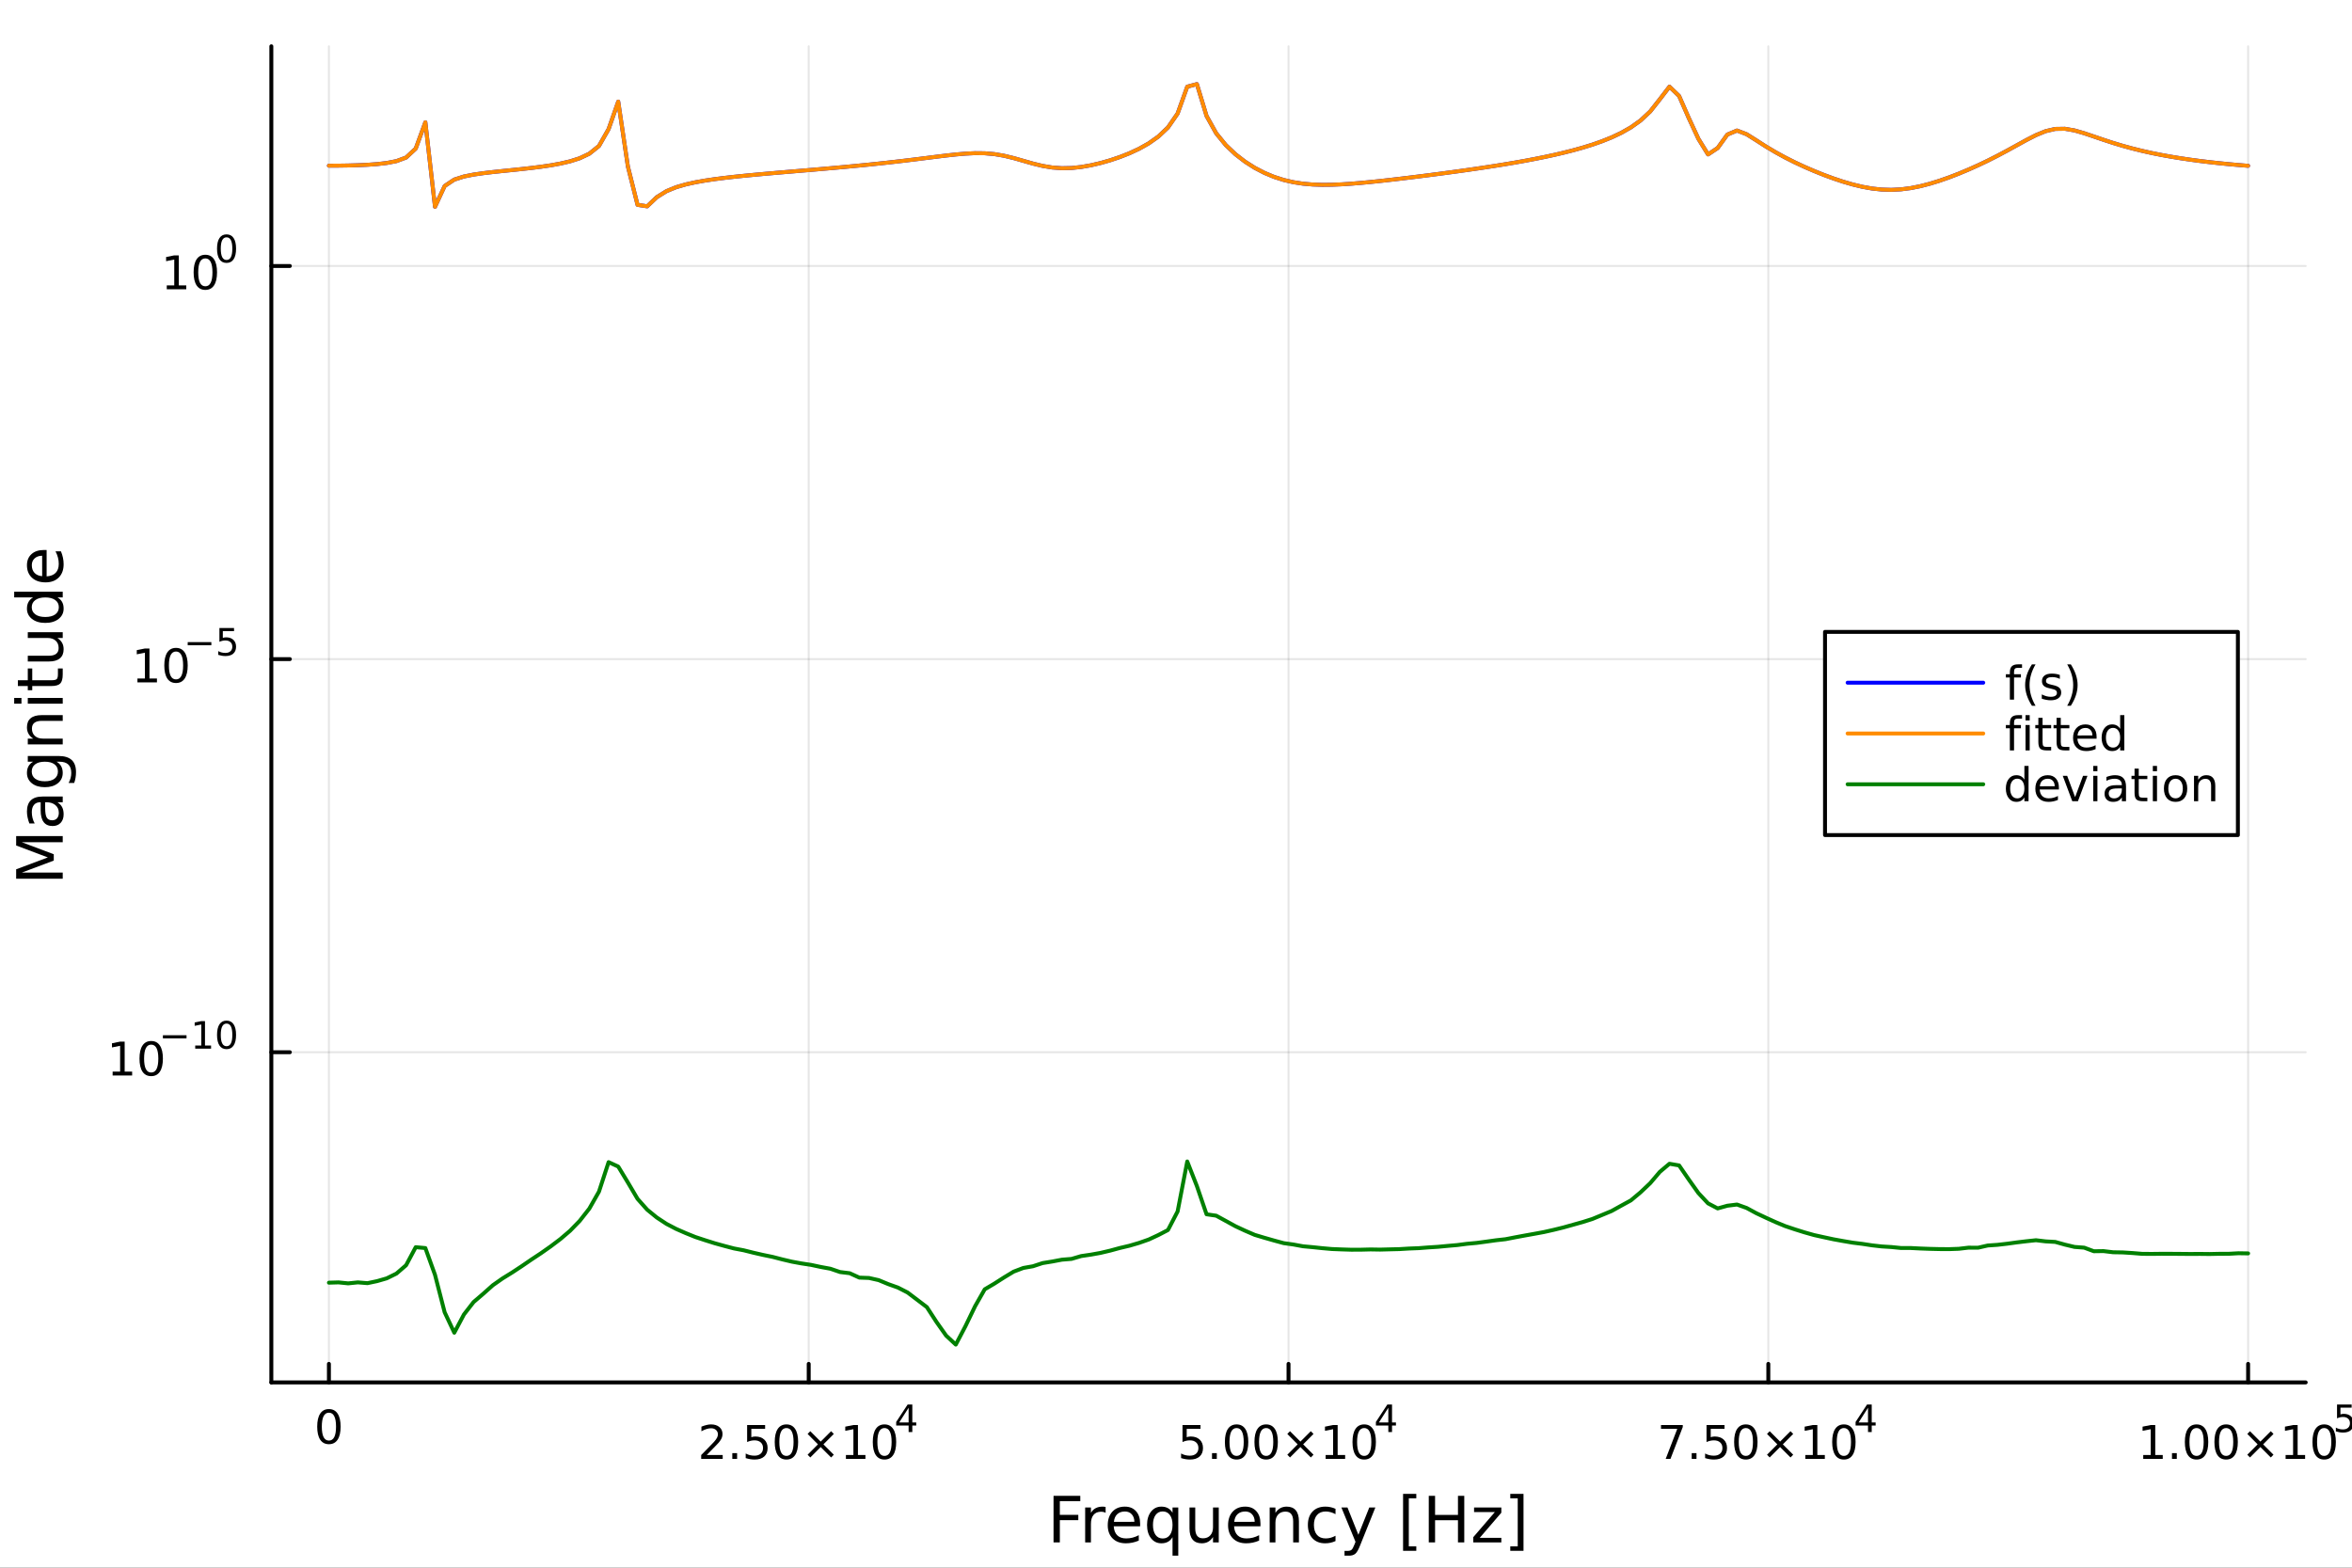 <?xml version="1.0" encoding="utf-8"?>
<svg xmlns="http://www.w3.org/2000/svg" xmlns:xlink="http://www.w3.org/1999/xlink" width="600" height="400" viewBox="0 0 2400 1600">
<rect x="0" y="0" width="2400" height="1600" fill="#333333" stroke="none"/>
<defs>
  <clipPath id="clip090">
    <rect x="0" y="0" width="2400" height="1600"/>
  </clipPath>
</defs>
<path clip-path="url(#clip090)" d="M0 1600 L2400 1600 L2400 0 L0 0  Z" fill="#ffffff" fill-rule="evenodd" fill-opacity="1"/>
<defs>
  <clipPath id="clip091">
    <rect x="480" y="0" width="1681" height="1600"/>
  </clipPath>
</defs>
<path clip-path="url(#clip090)" d="M276.876 1410.9 L2352.76 1410.9 L2352.76 47.244 L276.876 47.244  Z" fill="#ffffff" fill-rule="evenodd" fill-opacity="1"/>
<defs>
  <clipPath id="clip092">
    <rect x="276" y="47" width="2077" height="1365"/>
  </clipPath>
</defs>
<polyline clip-path="url(#clip092)" style="stroke:#000000; stroke-linecap:round; stroke-linejoin:round; stroke-width:2; stroke-opacity:0.1; fill:none" points="335.627,1410.9 335.627,47.244 "/>
<polyline clip-path="url(#clip092)" style="stroke:#000000; stroke-linecap:round; stroke-linejoin:round; stroke-width:2; stroke-opacity:0.1; fill:none" points="825.221,1410.9 825.221,47.244 "/>
<polyline clip-path="url(#clip092)" style="stroke:#000000; stroke-linecap:round; stroke-linejoin:round; stroke-width:2; stroke-opacity:0.1; fill:none" points="1314.82,1410.9 1314.82,47.244 "/>
<polyline clip-path="url(#clip092)" style="stroke:#000000; stroke-linecap:round; stroke-linejoin:round; stroke-width:2; stroke-opacity:0.1; fill:none" points="1804.41,1410.9 1804.41,47.244 "/>
<polyline clip-path="url(#clip092)" style="stroke:#000000; stroke-linecap:round; stroke-linejoin:round; stroke-width:2; stroke-opacity:0.1; fill:none" points="2294,1410.9 2294,47.244 "/>
<polyline clip-path="url(#clip092)" style="stroke:#000000; stroke-linecap:round; stroke-linejoin:round; stroke-width:2; stroke-opacity:0.1; fill:none" points="276.876,1073.93 2352.76,1073.93 "/>
<polyline clip-path="url(#clip092)" style="stroke:#000000; stroke-linecap:round; stroke-linejoin:round; stroke-width:2; stroke-opacity:0.1; fill:none" points="276.876,672.705 2352.76,672.705 "/>
<polyline clip-path="url(#clip092)" style="stroke:#000000; stroke-linecap:round; stroke-linejoin:round; stroke-width:2; stroke-opacity:0.1; fill:none" points="276.876,271.479 2352.76,271.479 "/>
<polyline clip-path="url(#clip090)" style="stroke:#000000; stroke-linecap:round; stroke-linejoin:round; stroke-width:4; stroke-opacity:1; fill:none" points="276.876,1410.9 2352.76,1410.9 "/>
<polyline clip-path="url(#clip090)" style="stroke:#000000; stroke-linecap:round; stroke-linejoin:round; stroke-width:4; stroke-opacity:1; fill:none" points="335.627,1410.9 335.627,1392 "/>
<polyline clip-path="url(#clip090)" style="stroke:#000000; stroke-linecap:round; stroke-linejoin:round; stroke-width:4; stroke-opacity:1; fill:none" points="825.221,1410.9 825.221,1392 "/>
<polyline clip-path="url(#clip090)" style="stroke:#000000; stroke-linecap:round; stroke-linejoin:round; stroke-width:4; stroke-opacity:1; fill:none" points="1314.82,1410.9 1314.82,1392 "/>
<polyline clip-path="url(#clip090)" style="stroke:#000000; stroke-linecap:round; stroke-linejoin:round; stroke-width:4; stroke-opacity:1; fill:none" points="1804.41,1410.9 1804.41,1392 "/>
<polyline clip-path="url(#clip090)" style="stroke:#000000; stroke-linecap:round; stroke-linejoin:round; stroke-width:4; stroke-opacity:1; fill:none" points="2294,1410.9 2294,1392 "/>
<path clip-path="url(#clip090)" d="M335.627 1441.82 Q332.016 1441.82 330.187 1445.38 Q328.382 1448.92 328.382 1456.05 Q328.382 1463.16 330.187 1466.72 Q332.016 1470.26 335.627 1470.26 Q339.261 1470.26 341.067 1466.72 Q342.895 1463.16 342.895 1456.05 Q342.895 1448.92 341.067 1445.38 Q339.261 1441.82 335.627 1441.82 M335.627 1438.11 Q341.437 1438.11 344.493 1442.72 Q347.571 1447.3 347.571 1456.05 Q347.571 1464.78 344.493 1469.38 Q341.437 1473.97 335.627 1473.97 Q329.817 1473.97 326.738 1469.38 Q323.682 1464.78 323.682 1456.05 Q323.682 1447.3 326.738 1442.72 Q329.817 1438.11 335.627 1438.11 Z" fill="#000000" fill-rule="nonzero" fill-opacity="1" /><path clip-path="url(#clip090)" d="M721.125 1485.02 L737.444 1485.02 L737.444 1488.96 L715.5 1488.96 L715.5 1485.02 Q718.162 1482.27 722.745 1477.64 Q727.351 1472.98 728.532 1471.64 Q730.777 1469.12 731.657 1467.38 Q732.56 1465.62 732.56 1463.93 Q732.56 1461.18 730.615 1459.44 Q728.694 1457.71 725.592 1457.71 Q723.393 1457.71 720.939 1458.47 Q718.509 1459.23 715.731 1460.79 L715.731 1456.06 Q718.555 1454.93 721.009 1454.35 Q723.463 1453.77 725.5 1453.77 Q730.87 1453.77 734.064 1456.46 Q737.259 1459.14 737.259 1463.63 Q737.259 1465.76 736.449 1467.68 Q735.662 1469.58 733.555 1472.17 Q732.976 1472.85 729.875 1476.06 Q726.773 1479.26 721.125 1485.02 Z" fill="#000000" fill-rule="nonzero" fill-opacity="1" /><path clip-path="url(#clip090)" d="M747.259 1483.08 L752.143 1483.08 L752.143 1488.96 L747.259 1488.96 L747.259 1483.08 Z" fill="#000000" fill-rule="nonzero" fill-opacity="1" /><path clip-path="url(#clip090)" d="M762.374 1454.4 L780.731 1454.4 L780.731 1458.33 L766.657 1458.33 L766.657 1466.8 Q767.675 1466.46 768.694 1466.29 Q769.712 1466.11 770.731 1466.11 Q776.518 1466.11 779.897 1469.28 Q783.277 1472.45 783.277 1477.87 Q783.277 1483.45 779.805 1486.55 Q776.333 1489.63 770.013 1489.63 Q767.837 1489.63 765.569 1489.26 Q763.323 1488.89 760.916 1488.15 L760.916 1483.45 Q762.999 1484.58 765.222 1485.14 Q767.444 1485.69 769.921 1485.69 Q773.925 1485.69 776.263 1483.59 Q778.601 1481.48 778.601 1477.87 Q778.601 1474.26 776.263 1472.15 Q773.925 1470.04 769.921 1470.04 Q768.046 1470.04 766.171 1470.46 Q764.319 1470.88 762.374 1471.76 L762.374 1454.4 Z" fill="#000000" fill-rule="nonzero" fill-opacity="1" /><path clip-path="url(#clip090)" d="M802.49 1457.48 Q798.879 1457.48 797.05 1461.04 Q795.245 1464.58 795.245 1471.71 Q795.245 1478.82 797.05 1482.38 Q798.879 1485.92 802.49 1485.92 Q806.124 1485.92 807.93 1482.38 Q809.758 1478.82 809.758 1471.71 Q809.758 1464.58 807.93 1461.04 Q806.124 1457.48 802.49 1457.48 M802.49 1453.77 Q808.3 1453.77 811.356 1458.38 Q814.434 1462.96 814.434 1471.71 Q814.434 1480.44 811.356 1485.04 Q808.3 1489.63 802.49 1489.63 Q796.68 1489.63 793.601 1485.04 Q790.546 1480.44 790.546 1471.71 Q790.546 1462.96 793.601 1458.38 Q796.68 1453.77 802.49 1453.77 Z" fill="#000000" fill-rule="nonzero" fill-opacity="1" /><path clip-path="url(#clip090)" d="M850.823 1463.49 L840.244 1474.12 L850.823 1484.7 L848.068 1487.5 L837.443 1476.87 L826.818 1487.5 L824.087 1484.7 L834.643 1474.12 L824.087 1463.49 L826.818 1460.69 L837.443 1471.32 L848.068 1460.69 L850.823 1463.49 Z" fill="#000000" fill-rule="nonzero" fill-opacity="1" /><path clip-path="url(#clip090)" d="M863.184 1485.02 L870.823 1485.02 L870.823 1458.66 L862.513 1460.32 L862.513 1456.06 L870.777 1454.4 L875.452 1454.4 L875.452 1485.02 L883.091 1485.02 L883.091 1488.96 L863.184 1488.96 L863.184 1485.02 Z" fill="#000000" fill-rule="nonzero" fill-opacity="1" /><path clip-path="url(#clip090)" d="M902.536 1457.48 Q898.925 1457.48 897.096 1461.04 Q895.29 1464.58 895.29 1471.71 Q895.29 1478.82 897.096 1482.38 Q898.925 1485.92 902.536 1485.92 Q906.17 1485.92 907.975 1482.38 Q909.804 1478.82 909.804 1471.71 Q909.804 1464.58 907.975 1461.04 Q906.17 1457.48 902.536 1457.48 M902.536 1453.77 Q908.346 1453.77 911.401 1458.38 Q914.48 1462.96 914.48 1471.71 Q914.48 1480.44 911.401 1485.04 Q908.346 1489.63 902.536 1489.63 Q896.726 1489.63 893.647 1485.04 Q890.591 1480.44 890.591 1471.71 Q890.591 1462.96 893.647 1458.38 Q896.726 1453.77 902.536 1453.77 Z" fill="#000000" fill-rule="nonzero" fill-opacity="1" /><path clip-path="url(#clip090)" d="M927.156 1436.78 L917.565 1451.77 L927.156 1451.77 L927.156 1436.78 M926.16 1433.47 L930.937 1433.47 L930.937 1451.77 L934.943 1451.77 L934.943 1454.93 L930.937 1454.93 L930.937 1461.55 L927.156 1461.55 L927.156 1454.93 L914.48 1454.93 L914.48 1451.26 L926.16 1433.47 Z" fill="#000000" fill-rule="nonzero" fill-opacity="1" /><path clip-path="url(#clip090)" d="M1206.64 1454.4 L1225 1454.4 L1225 1458.33 L1210.93 1458.33 L1210.93 1466.8 Q1211.95 1466.46 1212.96 1466.29 Q1213.98 1466.11 1215 1466.11 Q1220.79 1466.11 1224.17 1469.28 Q1227.55 1472.45 1227.55 1477.87 Q1227.55 1483.45 1224.08 1486.55 Q1220.6 1489.63 1214.28 1489.63 Q1212.11 1489.63 1209.84 1489.26 Q1207.59 1488.89 1205.19 1488.15 L1205.19 1483.45 Q1207.27 1484.58 1209.49 1485.14 Q1211.71 1485.69 1214.19 1485.69 Q1218.2 1485.69 1220.53 1483.59 Q1222.87 1481.48 1222.87 1477.87 Q1222.87 1474.26 1220.53 1472.15 Q1218.2 1470.04 1214.19 1470.04 Q1212.32 1470.04 1210.44 1470.46 Q1208.59 1470.88 1206.64 1471.76 L1206.64 1454.4 Z" fill="#000000" fill-rule="nonzero" fill-opacity="1" /><path clip-path="url(#clip090)" d="M1236.76 1483.08 L1241.64 1483.08 L1241.64 1488.96 L1236.76 1488.96 L1236.76 1483.08 Z" fill="#000000" fill-rule="nonzero" fill-opacity="1" /><path clip-path="url(#clip090)" d="M1261.83 1457.48 Q1258.22 1457.48 1256.39 1461.04 Q1254.58 1464.58 1254.58 1471.71 Q1254.58 1478.82 1256.39 1482.38 Q1258.22 1485.92 1261.83 1485.92 Q1265.46 1485.92 1267.27 1482.38 Q1269.1 1478.82 1269.1 1471.71 Q1269.1 1464.58 1267.27 1461.04 Q1265.46 1457.48 1261.83 1457.48 M1261.83 1453.77 Q1267.64 1453.77 1270.7 1458.38 Q1273.77 1462.96 1273.77 1471.71 Q1273.77 1480.44 1270.7 1485.04 Q1267.64 1489.63 1261.83 1489.63 Q1256.02 1489.63 1252.94 1485.04 Q1249.89 1480.44 1249.89 1471.71 Q1249.89 1462.96 1252.94 1458.38 Q1256.02 1453.77 1261.83 1453.77 Z" fill="#000000" fill-rule="nonzero" fill-opacity="1" /><path clip-path="url(#clip090)" d="M1291.99 1457.48 Q1288.38 1457.48 1286.55 1461.04 Q1284.75 1464.58 1284.75 1471.71 Q1284.75 1478.82 1286.55 1482.38 Q1288.38 1485.92 1291.99 1485.92 Q1295.63 1485.92 1297.43 1482.38 Q1299.26 1478.82 1299.26 1471.71 Q1299.26 1464.58 1297.43 1461.04 Q1295.63 1457.48 1291.99 1457.48 M1291.99 1453.77 Q1297.8 1453.77 1300.86 1458.38 Q1303.94 1462.96 1303.94 1471.71 Q1303.94 1480.44 1300.86 1485.04 Q1297.8 1489.63 1291.99 1489.63 Q1286.18 1489.63 1283.1 1485.04 Q1280.05 1480.44 1280.05 1471.71 Q1280.05 1462.96 1283.1 1458.38 Q1286.18 1453.77 1291.99 1453.77 Z" fill="#000000" fill-rule="nonzero" fill-opacity="1" /><path clip-path="url(#clip090)" d="M1340.32 1463.49 L1329.75 1474.12 L1340.32 1484.7 L1337.57 1487.5 L1326.95 1476.87 L1316.32 1487.5 L1313.59 1484.7 L1324.14 1474.12 L1313.59 1463.49 L1316.32 1460.69 L1326.95 1471.32 L1337.57 1460.69 L1340.32 1463.49 Z" fill="#000000" fill-rule="nonzero" fill-opacity="1" /><path clip-path="url(#clip090)" d="M1352.69 1485.02 L1360.32 1485.02 L1360.32 1458.66 L1352.01 1460.32 L1352.01 1456.06 L1360.28 1454.4 L1364.95 1454.4 L1364.95 1485.02 L1372.59 1485.02 L1372.59 1488.96 L1352.69 1488.96 L1352.69 1485.02 Z" fill="#000000" fill-rule="nonzero" fill-opacity="1" /><path clip-path="url(#clip090)" d="M1392.04 1457.48 Q1388.43 1457.48 1386.6 1461.04 Q1384.79 1464.58 1384.79 1471.71 Q1384.79 1478.82 1386.6 1482.38 Q1388.43 1485.92 1392.04 1485.92 Q1395.67 1485.92 1397.48 1482.38 Q1399.31 1478.82 1399.31 1471.71 Q1399.31 1464.58 1397.48 1461.04 Q1395.67 1457.48 1392.04 1457.48 M1392.04 1453.77 Q1397.85 1453.77 1400.9 1458.38 Q1403.98 1462.96 1403.98 1471.71 Q1403.98 1480.44 1400.9 1485.04 Q1397.85 1489.63 1392.04 1489.63 Q1386.23 1489.63 1383.15 1485.04 Q1380.09 1480.44 1380.09 1471.71 Q1380.09 1462.96 1383.15 1458.38 Q1386.23 1453.77 1392.04 1453.77 Z" fill="#000000" fill-rule="nonzero" fill-opacity="1" /><path clip-path="url(#clip090)" d="M1416.66 1436.78 L1407.07 1451.77 L1416.66 1451.77 L1416.66 1436.78 M1415.66 1433.47 L1420.44 1433.47 L1420.44 1451.77 L1424.44 1451.77 L1424.44 1454.93 L1420.44 1454.93 L1420.44 1461.55 L1416.66 1461.55 L1416.66 1454.93 L1403.98 1454.93 L1403.98 1451.26 L1415.66 1433.47 Z" fill="#000000" fill-rule="nonzero" fill-opacity="1" /><path clip-path="url(#clip090)" d="M1694.9 1454.4 L1717.12 1454.4 L1717.12 1456.39 L1704.57 1488.96 L1699.69 1488.96 L1711.49 1458.33 L1694.9 1458.33 L1694.9 1454.4 Z" fill="#000000" fill-rule="nonzero" fill-opacity="1" /><path clip-path="url(#clip090)" d="M1726.24 1483.08 L1731.12 1483.08 L1731.12 1488.96 L1726.24 1488.96 L1726.24 1483.08 Z" fill="#000000" fill-rule="nonzero" fill-opacity="1" /><path clip-path="url(#clip090)" d="M1741.35 1454.4 L1759.71 1454.4 L1759.71 1458.33 L1745.64 1458.33 L1745.64 1466.8 Q1746.66 1466.46 1747.67 1466.29 Q1748.69 1466.11 1749.71 1466.11 Q1755.5 1466.11 1758.88 1469.28 Q1762.26 1472.45 1762.26 1477.87 Q1762.26 1483.45 1758.79 1486.55 Q1755.31 1489.63 1748.99 1489.63 Q1746.82 1489.63 1744.55 1489.26 Q1742.3 1488.89 1739.9 1488.15 L1739.9 1483.45 Q1741.98 1484.58 1744.2 1485.14 Q1746.42 1485.69 1748.9 1485.69 Q1752.91 1485.69 1755.24 1483.59 Q1757.58 1481.48 1757.58 1477.87 Q1757.58 1474.26 1755.24 1472.15 Q1752.91 1470.04 1748.9 1470.04 Q1747.03 1470.04 1745.15 1470.46 Q1743.3 1470.88 1741.35 1471.76 L1741.35 1454.4 Z" fill="#000000" fill-rule="nonzero" fill-opacity="1" /><path clip-path="url(#clip090)" d="M1781.47 1457.48 Q1777.86 1457.48 1776.03 1461.04 Q1774.23 1464.58 1774.23 1471.71 Q1774.23 1478.82 1776.03 1482.38 Q1777.86 1485.92 1781.47 1485.92 Q1785.1 1485.92 1786.91 1482.38 Q1788.74 1478.82 1788.74 1471.71 Q1788.74 1464.58 1786.91 1461.04 Q1785.1 1457.48 1781.47 1457.48 M1781.47 1453.77 Q1787.28 1453.77 1790.34 1458.38 Q1793.41 1462.96 1793.41 1471.71 Q1793.41 1480.44 1790.34 1485.04 Q1787.28 1489.63 1781.47 1489.63 Q1775.66 1489.63 1772.58 1485.04 Q1769.53 1480.44 1769.53 1471.71 Q1769.53 1462.96 1772.58 1458.38 Q1775.66 1453.77 1781.47 1453.77 Z" fill="#000000" fill-rule="nonzero" fill-opacity="1" /><path clip-path="url(#clip090)" d="M1829.8 1463.49 L1819.22 1474.12 L1829.8 1484.7 L1827.05 1487.5 L1816.42 1476.87 L1805.8 1487.5 L1803.07 1484.7 L1813.62 1474.12 L1803.07 1463.49 L1805.8 1460.69 L1816.42 1471.32 L1827.05 1460.69 L1829.8 1463.49 Z" fill="#000000" fill-rule="nonzero" fill-opacity="1" /><path clip-path="url(#clip090)" d="M1842.16 1485.02 L1849.8 1485.02 L1849.8 1458.66 L1841.49 1460.32 L1841.49 1456.06 L1849.76 1454.4 L1854.43 1454.4 L1854.43 1485.02 L1862.07 1485.02 L1862.07 1488.96 L1842.16 1488.96 L1842.16 1485.02 Z" fill="#000000" fill-rule="nonzero" fill-opacity="1" /><path clip-path="url(#clip090)" d="M1881.52 1457.48 Q1877.91 1457.48 1876.08 1461.04 Q1874.27 1464.58 1874.27 1471.71 Q1874.27 1478.82 1876.08 1482.38 Q1877.91 1485.92 1881.52 1485.92 Q1885.15 1485.92 1886.96 1482.38 Q1888.78 1478.82 1888.78 1471.71 Q1888.78 1464.58 1886.96 1461.04 Q1885.15 1457.48 1881.52 1457.48 M1881.52 1453.77 Q1887.33 1453.77 1890.38 1458.38 Q1893.46 1462.96 1893.46 1471.71 Q1893.46 1480.44 1890.38 1485.04 Q1887.33 1489.63 1881.52 1489.63 Q1875.71 1489.63 1872.63 1485.04 Q1869.57 1480.44 1869.57 1471.71 Q1869.57 1462.96 1872.63 1458.38 Q1875.71 1453.77 1881.52 1453.77 Z" fill="#000000" fill-rule="nonzero" fill-opacity="1" /><path clip-path="url(#clip090)" d="M1906.14 1436.78 L1896.55 1451.77 L1906.14 1451.77 L1906.14 1436.78 M1905.14 1433.47 L1909.92 1433.47 L1909.92 1451.77 L1913.92 1451.77 L1913.92 1454.93 L1909.92 1454.93 L1909.92 1461.55 L1906.14 1461.55 L1906.14 1454.93 L1893.46 1454.93 L1893.46 1451.26 L1905.14 1433.47 Z" fill="#000000" fill-rule="nonzero" fill-opacity="1" /><path clip-path="url(#clip090)" d="M2186.97 1485.02 L2194.61 1485.02 L2194.61 1458.66 L2186.3 1460.32 L2186.3 1456.06 L2194.56 1454.4 L2199.24 1454.4 L2199.24 1485.02 L2206.88 1485.02 L2206.88 1488.96 L2186.97 1488.96 L2186.97 1485.02 Z" fill="#000000" fill-rule="nonzero" fill-opacity="1" /><path clip-path="url(#clip090)" d="M2216.32 1483.08 L2221.21 1483.08 L2221.21 1488.96 L2216.32 1488.96 L2216.32 1483.08 Z" fill="#000000" fill-rule="nonzero" fill-opacity="1" /><path clip-path="url(#clip090)" d="M2241.39 1457.48 Q2237.78 1457.48 2235.95 1461.04 Q2234.15 1464.58 2234.15 1471.71 Q2234.15 1478.82 2235.95 1482.38 Q2237.78 1485.92 2241.39 1485.92 Q2245.02 1485.92 2246.83 1482.38 Q2248.66 1478.82 2248.66 1471.71 Q2248.66 1464.58 2246.83 1461.04 Q2245.02 1457.48 2241.39 1457.48 M2241.39 1453.77 Q2247.2 1453.77 2250.26 1458.38 Q2253.33 1462.96 2253.33 1471.71 Q2253.33 1480.44 2250.26 1485.04 Q2247.2 1489.63 2241.39 1489.63 Q2235.58 1489.63 2232.5 1485.04 Q2229.45 1480.44 2229.45 1471.71 Q2229.45 1462.96 2232.5 1458.38 Q2235.58 1453.77 2241.39 1453.77 Z" fill="#000000" fill-rule="nonzero" fill-opacity="1" /><path clip-path="url(#clip090)" d="M2271.55 1457.48 Q2267.94 1457.48 2266.11 1461.04 Q2264.31 1464.58 2264.31 1471.71 Q2264.31 1478.82 2266.11 1482.38 Q2267.94 1485.92 2271.55 1485.92 Q2275.19 1485.92 2276.99 1482.38 Q2278.82 1478.82 2278.82 1471.71 Q2278.82 1464.58 2276.99 1461.04 Q2275.19 1457.48 2271.55 1457.48 M2271.55 1453.77 Q2277.36 1453.77 2280.42 1458.38 Q2283.5 1462.96 2283.5 1471.71 Q2283.5 1480.44 2280.42 1485.04 Q2277.36 1489.63 2271.55 1489.63 Q2265.74 1489.63 2262.66 1485.04 Q2259.61 1480.44 2259.61 1471.71 Q2259.61 1462.96 2262.66 1458.38 Q2265.74 1453.77 2271.55 1453.77 Z" fill="#000000" fill-rule="nonzero" fill-opacity="1" /><path clip-path="url(#clip090)" d="M2319.89 1463.49 L2309.31 1474.12 L2319.89 1484.7 L2317.13 1487.5 L2306.51 1476.87 L2295.88 1487.5 L2293.15 1484.7 L2303.71 1474.12 L2293.15 1463.49 L2295.88 1460.69 L2306.51 1471.32 L2317.13 1460.69 L2319.89 1463.49 Z" fill="#000000" fill-rule="nonzero" fill-opacity="1" /><path clip-path="url(#clip090)" d="M2332.25 1485.02 L2339.89 1485.02 L2339.89 1458.66 L2331.58 1460.32 L2331.58 1456.06 L2339.84 1454.4 L2344.52 1454.4 L2344.52 1485.02 L2352.15 1485.02 L2352.15 1488.96 L2332.25 1488.96 L2332.25 1485.02 Z" fill="#000000" fill-rule="nonzero" fill-opacity="1" /><path clip-path="url(#clip090)" d="M2371.6 1457.48 Q2367.99 1457.48 2366.16 1461.04 Q2364.35 1464.58 2364.35 1471.71 Q2364.35 1478.82 2366.16 1482.38 Q2367.99 1485.92 2371.6 1485.92 Q2375.23 1485.92 2377.04 1482.38 Q2378.87 1478.82 2378.87 1471.71 Q2378.87 1464.58 2377.04 1461.04 Q2375.23 1457.48 2371.6 1457.48 M2371.6 1453.77 Q2377.41 1453.77 2380.46 1458.38 Q2383.54 1462.96 2383.54 1471.71 Q2383.54 1480.44 2380.46 1485.04 Q2377.41 1489.63 2371.6 1489.63 Q2365.79 1489.63 2362.71 1485.04 Q2359.65 1480.44 2359.65 1471.71 Q2359.65 1462.96 2362.71 1458.38 Q2365.79 1453.77 2371.6 1453.77 Z" fill="#000000" fill-rule="nonzero" fill-opacity="1" /><path clip-path="url(#clip090)" d="M2384.73 1433.47 L2399.64 1433.47 L2399.64 1436.66 L2388.21 1436.66 L2388.21 1443.55 Q2389.03 1443.27 2389.86 1443.13 Q2390.69 1442.98 2391.52 1442.98 Q2396.22 1442.98 2398.96 1445.56 Q2401.71 1448.14 2401.71 1452.54 Q2401.71 1457.07 2398.89 1459.59 Q2396.07 1462.09 2390.93 1462.09 Q2389.17 1462.09 2387.32 1461.79 Q2385.5 1461.49 2383.54 1460.89 L2383.54 1457.07 Q2385.24 1457.99 2387.04 1458.44 Q2388.85 1458.89 2390.86 1458.89 Q2394.11 1458.89 2396.01 1457.18 Q2397.91 1455.47 2397.91 1452.54 Q2397.91 1449.6 2396.01 1447.89 Q2394.11 1446.18 2390.86 1446.18 Q2389.34 1446.18 2387.81 1446.52 Q2386.31 1446.86 2384.73 1447.57 L2384.73 1433.47 Z" fill="#000000" fill-rule="nonzero" fill-opacity="1" /><path clip-path="url(#clip090)" d="M1075.04 1526.67 L1102.34 1526.67 L1102.34 1532.08 L1081.46 1532.08 L1081.46 1546.08 L1100.31 1546.08 L1100.31 1551.49 L1081.46 1551.49 L1081.46 1574.19 L1075.04 1574.19 L1075.04 1526.67 Z" fill="#000000" fill-rule="nonzero" fill-opacity="1" /><path clip-path="url(#clip090)" d="M1128.19 1544.01 Q1127.2 1543.44 1126.02 1543.18 Q1124.88 1542.9 1123.48 1542.9 Q1118.51 1542.9 1115.84 1546.14 Q1113.2 1549.36 1113.2 1555.41 L1113.2 1574.19 L1107.31 1574.19 L1107.31 1538.54 L1113.2 1538.54 L1113.2 1544.08 Q1115.04 1540.83 1118 1539.27 Q1120.96 1537.68 1125.2 1537.68 Q1125.8 1537.68 1126.53 1537.77 Q1127.27 1537.84 1128.16 1538 L1128.19 1544.01 Z" fill="#000000" fill-rule="nonzero" fill-opacity="1" /><path clip-path="url(#clip090)" d="M1163.39 1554.9 L1163.39 1557.76 L1136.46 1557.76 Q1136.85 1563.81 1140.09 1566.99 Q1143.37 1570.14 1149.2 1570.14 Q1152.57 1570.14 1155.72 1569.32 Q1158.9 1568.49 1162.02 1566.83 L1162.02 1572.37 Q1158.87 1573.71 1155.56 1574.41 Q1152.25 1575.11 1148.85 1575.11 Q1140.32 1575.11 1135.32 1570.14 Q1130.35 1565.18 1130.35 1556.71 Q1130.35 1547.96 1135.06 1542.83 Q1139.81 1537.68 1147.83 1537.68 Q1155.02 1537.68 1159.19 1542.33 Q1163.39 1546.94 1163.39 1554.9 M1157.54 1553.18 Q1157.47 1548.37 1154.83 1545.51 Q1152.22 1542.64 1147.89 1542.64 Q1142.99 1542.64 1140.03 1545.41 Q1137.1 1548.18 1136.66 1553.21 L1157.54 1553.18 Z" fill="#000000" fill-rule="nonzero" fill-opacity="1" /><path clip-path="url(#clip090)" d="M1176.5 1556.39 Q1176.5 1562.85 1179.15 1566.55 Q1181.82 1570.21 1186.47 1570.21 Q1191.11 1570.21 1193.79 1566.55 Q1196.46 1562.85 1196.46 1556.39 Q1196.46 1549.93 1193.79 1546.27 Q1191.11 1542.58 1186.47 1542.58 Q1181.82 1542.58 1179.15 1546.27 Q1176.5 1549.93 1176.5 1556.39 M1196.46 1568.84 Q1194.62 1572.02 1191.78 1573.58 Q1188.98 1575.11 1185.03 1575.11 Q1178.57 1575.11 1174.5 1569.95 Q1170.46 1564.8 1170.46 1556.39 Q1170.46 1547.99 1174.5 1542.83 Q1178.57 1537.68 1185.03 1537.68 Q1188.98 1537.68 1191.78 1539.24 Q1194.62 1540.77 1196.46 1543.95 L1196.46 1538.54 L1202.32 1538.54 L1202.32 1587.74 L1196.46 1587.74 L1196.46 1568.84 Z" fill="#000000" fill-rule="nonzero" fill-opacity="1" /><path clip-path="url(#clip090)" d="M1213.78 1560.12 L1213.78 1538.54 L1219.63 1538.54 L1219.63 1559.89 Q1219.63 1564.96 1221.61 1567.5 Q1223.58 1570.02 1227.53 1570.02 Q1232.27 1570.02 1235.01 1566.99 Q1237.77 1563.97 1237.77 1558.75 L1237.77 1538.54 L1243.63 1538.54 L1243.63 1574.19 L1237.77 1574.19 L1237.77 1568.71 Q1235.64 1571.96 1232.81 1573.55 Q1230.01 1575.11 1226.28 1575.11 Q1220.14 1575.11 1216.96 1571.29 Q1213.78 1567.47 1213.78 1560.12 M1228.51 1537.68 L1228.51 1537.68 Z" fill="#000000" fill-rule="nonzero" fill-opacity="1" /><path clip-path="url(#clip090)" d="M1286.19 1554.9 L1286.19 1557.76 L1259.26 1557.76 Q1259.64 1563.81 1262.89 1566.99 Q1266.17 1570.14 1271.99 1570.14 Q1275.36 1570.14 1278.52 1569.32 Q1281.7 1568.49 1284.82 1566.83 L1284.82 1572.37 Q1281.67 1573.71 1278.36 1574.41 Q1275.05 1575.11 1271.64 1575.11 Q1263.11 1575.11 1258.11 1570.14 Q1253.15 1565.18 1253.15 1556.71 Q1253.15 1547.96 1257.86 1542.83 Q1262.6 1537.68 1270.62 1537.68 Q1277.82 1537.68 1281.98 1542.33 Q1286.19 1546.94 1286.19 1554.9 M1280.33 1553.18 Q1280.27 1548.37 1277.62 1545.51 Q1275.01 1542.64 1270.69 1542.64 Q1265.78 1542.64 1262.82 1545.41 Q1259.9 1548.18 1259.45 1553.21 L1280.33 1553.18 Z" fill="#000000" fill-rule="nonzero" fill-opacity="1" /><path clip-path="url(#clip090)" d="M1325.43 1552.67 L1325.43 1574.19 L1319.57 1574.19 L1319.57 1552.86 Q1319.57 1547.8 1317.6 1545.29 Q1315.63 1542.77 1311.68 1542.77 Q1306.94 1542.77 1304.2 1545.79 Q1301.46 1548.82 1301.46 1554.04 L1301.46 1574.19 L1295.58 1574.19 L1295.58 1538.54 L1301.46 1538.54 L1301.46 1544.08 Q1303.56 1540.86 1306.4 1539.27 Q1309.26 1537.68 1312.99 1537.68 Q1319.13 1537.68 1322.28 1541.5 Q1325.43 1545.29 1325.43 1552.67 Z" fill="#000000" fill-rule="nonzero" fill-opacity="1" /><path clip-path="url(#clip090)" d="M1362.77 1539.91 L1362.77 1545.38 Q1360.28 1544.01 1357.77 1543.34 Q1355.29 1542.64 1352.74 1542.64 Q1347.04 1542.64 1343.89 1546.27 Q1340.74 1549.87 1340.74 1556.39 Q1340.74 1562.92 1343.89 1566.55 Q1347.04 1570.14 1352.74 1570.14 Q1355.29 1570.14 1357.77 1569.47 Q1360.28 1568.77 1362.77 1567.41 L1362.77 1572.82 Q1360.31 1573.96 1357.67 1574.54 Q1355.06 1575.11 1352.1 1575.11 Q1344.05 1575.11 1339.31 1570.05 Q1334.57 1564.99 1334.57 1556.39 Q1334.57 1547.67 1339.34 1542.68 Q1344.15 1537.68 1352.48 1537.68 Q1355.19 1537.68 1357.77 1538.25 Q1360.35 1538.79 1362.77 1539.91 Z" fill="#000000" fill-rule="nonzero" fill-opacity="1" /><path clip-path="url(#clip090)" d="M1387.78 1577.5 Q1385.3 1583.86 1382.94 1585.8 Q1380.59 1587.74 1376.64 1587.74 L1371.96 1587.74 L1371.96 1582.84 L1375.4 1582.84 Q1377.82 1582.84 1379.16 1581.7 Q1380.49 1580.55 1382.12 1576.29 L1383.17 1573.61 L1368.75 1538.54 L1374.96 1538.54 L1386.1 1566.42 L1397.24 1538.54 L1403.44 1538.54 L1387.78 1577.5 Z" fill="#000000" fill-rule="nonzero" fill-opacity="1" /><path clip-path="url(#clip090)" d="M1431.71 1524.66 L1445.2 1524.66 L1445.2 1529.21 L1437.56 1529.21 L1437.56 1578.23 L1445.2 1578.23 L1445.2 1582.78 L1431.71 1582.78 L1431.71 1524.66 Z" fill="#000000" fill-rule="nonzero" fill-opacity="1" /><path clip-path="url(#clip090)" d="M1457.93 1526.67 L1464.36 1526.67 L1464.36 1546.14 L1487.72 1546.14 L1487.72 1526.67 L1494.15 1526.67 L1494.15 1574.19 L1487.72 1574.19 L1487.72 1551.56 L1464.36 1551.56 L1464.36 1574.19 L1457.93 1574.19 L1457.93 1526.67 Z" fill="#000000" fill-rule="nonzero" fill-opacity="1" /><path clip-path="url(#clip090)" d="M1504.15 1538.54 L1531.97 1538.54 L1531.97 1543.88 L1509.94 1569.51 L1531.97 1569.51 L1531.97 1574.19 L1503.35 1574.19 L1503.35 1568.84 L1525.38 1543.22 L1504.15 1543.22 L1504.15 1538.54 Z" fill="#000000" fill-rule="nonzero" fill-opacity="1" /><path clip-path="url(#clip090)" d="M1554.6 1524.66 L1554.6 1582.78 L1541.1 1582.78 L1541.1 1578.23 L1548.71 1578.23 L1548.71 1529.21 L1541.1 1529.21 L1541.1 1524.66 L1554.6 1524.66 Z" fill="#000000" fill-rule="nonzero" fill-opacity="1" /><polyline clip-path="url(#clip090)" style="stroke:#000000; stroke-linecap:round; stroke-linejoin:round; stroke-width:4; stroke-opacity:1; fill:none" points="276.876,1410.9 276.876,47.244 "/>
<polyline clip-path="url(#clip090)" style="stroke:#000000; stroke-linecap:round; stroke-linejoin:round; stroke-width:4; stroke-opacity:1; fill:none" points="276.876,1073.93 295.773,1073.93 "/>
<polyline clip-path="url(#clip090)" style="stroke:#000000; stroke-linecap:round; stroke-linejoin:round; stroke-width:4; stroke-opacity:1; fill:none" points="276.876,672.705 295.773,672.705 "/>
<polyline clip-path="url(#clip090)" style="stroke:#000000; stroke-linecap:round; stroke-linejoin:round; stroke-width:4; stroke-opacity:1; fill:none" points="276.876,271.479 295.773,271.479 "/>
<path clip-path="url(#clip090)" d="M114.931 1093.72 L122.57 1093.72 L122.57 1067.36 L114.26 1069.02 L114.26 1064.77 L122.524 1063.1 L127.2 1063.1 L127.2 1093.72 L134.839 1093.72 L134.839 1097.66 L114.931 1097.66 L114.931 1093.72 Z" fill="#000000" fill-rule="nonzero" fill-opacity="1" /><path clip-path="url(#clip090)" d="M154.283 1066.18 Q150.672 1066.18 148.843 1069.74 Q147.038 1073.28 147.038 1080.41 Q147.038 1087.52 148.843 1091.08 Q150.672 1094.63 154.283 1094.63 Q157.917 1094.63 159.723 1091.08 Q161.552 1087.52 161.552 1080.41 Q161.552 1073.28 159.723 1069.74 Q157.917 1066.18 154.283 1066.18 M154.283 1062.47 Q160.093 1062.47 163.149 1067.08 Q166.227 1071.66 166.227 1080.41 Q166.227 1089.14 163.149 1093.75 Q160.093 1098.33 154.283 1098.33 Q148.473 1098.33 145.394 1093.75 Q142.339 1089.14 142.339 1080.41 Q142.339 1071.66 145.394 1067.08 Q148.473 1062.47 154.283 1062.47 Z" fill="#000000" fill-rule="nonzero" fill-opacity="1" /><path clip-path="url(#clip090)" d="M166.227 1056.58 L190.339 1056.58 L190.339 1059.77 L166.227 1059.77 L166.227 1056.58 Z" fill="#000000" fill-rule="nonzero" fill-opacity="1" /><path clip-path="url(#clip090)" d="M199.197 1067.05 L205.404 1067.05 L205.404 1045.63 L198.652 1046.98 L198.652 1043.52 L205.366 1042.17 L209.166 1042.17 L209.166 1067.05 L215.372 1067.05 L215.372 1070.25 L199.197 1070.25 L199.197 1067.05 Z" fill="#000000" fill-rule="nonzero" fill-opacity="1" /><path clip-path="url(#clip090)" d="M231.171 1044.67 Q228.237 1044.67 226.751 1047.57 Q225.284 1050.44 225.284 1056.24 Q225.284 1062.01 226.751 1064.91 Q228.237 1067.78 231.171 1067.78 Q234.124 1067.78 235.591 1064.91 Q237.076 1062.01 237.076 1056.24 Q237.076 1050.44 235.591 1047.57 Q234.124 1044.67 231.171 1044.67 M231.171 1041.66 Q235.891 1041.66 238.374 1045.4 Q240.876 1049.13 240.876 1056.24 Q240.876 1063.33 238.374 1067.07 Q235.891 1070.79 231.171 1070.79 Q226.45 1070.79 223.949 1067.07 Q221.466 1063.33 221.466 1056.24 Q221.466 1049.13 223.949 1045.4 Q226.45 1041.66 231.171 1041.66 Z" fill="#000000" fill-rule="nonzero" fill-opacity="1" /><path clip-path="url(#clip090)" d="M140.247 692.497 L147.886 692.497 L147.886 666.132 L139.575 667.799 L139.575 663.539 L147.839 661.873 L152.515 661.873 L152.515 692.497 L160.154 692.497 L160.154 696.433 L140.247 696.433 L140.247 692.497 Z" fill="#000000" fill-rule="nonzero" fill-opacity="1" /><path clip-path="url(#clip090)" d="M179.598 664.951 Q175.987 664.951 174.159 668.516 Q172.353 672.058 172.353 679.187 Q172.353 686.294 174.159 689.859 Q175.987 693.4 179.598 693.4 Q183.233 693.4 185.038 689.859 Q186.867 686.294 186.867 679.187 Q186.867 672.058 185.038 668.516 Q183.233 664.951 179.598 664.951 M179.598 661.248 Q185.409 661.248 188.464 665.854 Q191.543 670.437 191.543 679.187 Q191.543 687.914 188.464 692.521 Q185.409 697.104 179.598 697.104 Q173.788 697.104 170.71 692.521 Q167.654 687.914 167.654 679.187 Q167.654 670.437 170.71 665.854 Q173.788 661.248 179.598 661.248 Z" fill="#000000" fill-rule="nonzero" fill-opacity="1" /><path clip-path="url(#clip090)" d="M191.543 655.349 L215.654 655.349 L215.654 658.546 L191.543 658.546 L191.543 655.349 Z" fill="#000000" fill-rule="nonzero" fill-opacity="1" /><path clip-path="url(#clip090)" d="M223.892 640.942 L238.807 640.942 L238.807 644.14 L227.372 644.14 L227.372 651.023 Q228.199 650.741 229.027 650.609 Q229.854 650.459 230.682 650.459 Q235.384 650.459 238.13 653.036 Q240.876 655.612 240.876 660.013 Q240.876 664.546 238.054 667.066 Q235.233 669.568 230.099 669.568 Q228.331 669.568 226.488 669.267 Q224.663 668.966 222.707 668.364 L222.707 664.546 Q224.4 665.468 226.205 665.919 Q228.011 666.37 230.023 666.37 Q233.277 666.37 235.177 664.659 Q237.076 662.947 237.076 660.013 Q237.076 657.079 235.177 655.368 Q233.277 653.656 230.023 653.656 Q228.5 653.656 226.977 653.995 Q225.472 654.333 223.892 655.048 L223.892 640.942 Z" fill="#000000" fill-rule="nonzero" fill-opacity="1" /><path clip-path="url(#clip090)" d="M170.17 291.271 L177.809 291.271 L177.809 264.905 L169.499 266.572 L169.499 262.313 L177.762 260.646 L182.438 260.646 L182.438 291.271 L190.077 291.271 L190.077 295.206 L170.17 295.206 L170.17 291.271 Z" fill="#000000" fill-rule="nonzero" fill-opacity="1" /><path clip-path="url(#clip090)" d="M209.522 263.725 Q205.91 263.725 204.082 267.29 Q202.276 270.831 202.276 277.961 Q202.276 285.067 204.082 288.632 Q205.91 292.174 209.522 292.174 Q213.156 292.174 214.961 288.632 Q216.79 285.067 216.79 277.961 Q216.79 270.831 214.961 267.29 Q213.156 263.725 209.522 263.725 M209.522 260.021 Q215.332 260.021 218.387 264.628 Q221.466 269.211 221.466 277.961 Q221.466 286.688 218.387 291.294 Q215.332 295.878 209.522 295.878 Q203.711 295.878 200.633 291.294 Q197.577 286.688 197.577 277.961 Q197.577 269.211 200.633 264.628 Q203.711 260.021 209.522 260.021 Z" fill="#000000" fill-rule="nonzero" fill-opacity="1" /><path clip-path="url(#clip090)" d="M231.171 242.217 Q228.237 242.217 226.751 245.114 Q225.284 247.991 225.284 253.784 Q225.284 259.558 226.751 262.454 Q228.237 265.332 231.171 265.332 Q234.124 265.332 235.591 262.454 Q237.076 259.558 237.076 253.784 Q237.076 247.991 235.591 245.114 Q234.124 242.217 231.171 242.217 M231.171 239.208 Q235.891 239.208 238.374 242.951 Q240.876 246.675 240.876 253.784 Q240.876 260.875 238.374 264.617 Q235.891 268.341 231.171 268.341 Q226.45 268.341 223.949 264.617 Q221.466 260.875 221.466 253.784 Q221.466 246.675 223.949 242.951 Q226.45 239.208 231.171 239.208 Z" fill="#000000" fill-rule="nonzero" fill-opacity="1" /><path clip-path="url(#clip090)" d="M16.484 896.807 L16.484 887.226 L48.822 875.1 L16.484 862.909 L16.484 853.329 L64.004 853.329 L64.004 859.599 L22.277 859.599 L54.869 871.853 L54.869 878.314 L22.277 890.568 L64.004 890.568 L64.004 896.807 L16.484 896.807 Z" fill="#000000" fill-rule="nonzero" fill-opacity="1" /><path clip-path="url(#clip090)" d="M46.085 824.62 Q46.085 831.717 47.708 834.455 Q49.331 837.192 53.246 837.192 Q56.365 837.192 58.211 835.155 Q60.026 833.086 60.026 829.553 Q60.026 824.683 56.588 821.755 Q53.119 818.795 47.39 818.795 L46.085 818.795 L46.085 824.62 M43.666 812.939 L64.004 812.939 L64.004 818.795 L58.593 818.795 Q61.84 820.8 63.399 823.792 Q64.927 826.784 64.927 831.113 Q64.927 836.587 61.872 839.834 Q58.784 843.048 53.628 843.048 Q47.612 843.048 44.557 839.038 Q41.501 834.996 41.501 827.007 L41.501 818.795 L40.928 818.795 Q36.886 818.795 34.69 821.469 Q32.462 824.11 32.462 828.916 Q32.462 831.972 33.194 834.868 Q33.926 837.765 35.39 840.438 L29.98 840.438 Q28.738 837.224 28.133 834.2 Q27.497 831.176 27.497 828.312 Q27.497 820.577 31.507 816.758 Q35.518 812.939 43.666 812.939 Z" fill="#000000" fill-rule="nonzero" fill-opacity="1" /><path clip-path="url(#clip090)" d="M45.766 777.418 Q39.401 777.418 35.9 780.06 Q32.398 782.67 32.398 787.412 Q32.398 792.123 35.9 794.764 Q39.401 797.374 45.766 797.374 Q52.1 797.374 55.601 794.764 Q59.103 792.123 59.103 787.412 Q59.103 782.67 55.601 780.06 Q52.1 777.418 45.766 777.418 M59.58 771.561 Q68.683 771.561 73.107 775.604 Q77.563 779.646 77.563 787.985 Q77.563 791.072 77.086 793.81 Q76.64 796.547 75.685 799.125 L69.988 799.125 Q71.388 796.547 72.057 794.032 Q72.725 791.518 72.725 788.908 Q72.725 783.147 69.701 780.282 Q66.71 777.418 60.63 777.418 L57.734 777.418 Q60.885 779.232 62.445 782.065 Q64.004 784.898 64.004 788.844 Q64.004 795.401 59.007 799.411 Q54.01 803.422 45.766 803.422 Q37.491 803.422 32.494 799.411 Q27.497 795.401 27.497 788.844 Q27.497 784.898 29.056 782.065 Q30.616 779.232 33.767 777.418 L28.356 777.418 L28.356 771.561 L59.58 771.561 Z" fill="#000000" fill-rule="nonzero" fill-opacity="1" /><path clip-path="url(#clip090)" d="M42.488 729.866 L64.004 729.866 L64.004 735.723 L42.679 735.723 Q37.618 735.723 35.104 737.696 Q32.589 739.669 32.589 743.616 Q32.589 748.358 35.613 751.096 Q38.637 753.833 43.857 753.833 L64.004 753.833 L64.004 759.721 L28.356 759.721 L28.356 753.833 L33.894 753.833 Q30.68 751.732 29.088 748.9 Q27.497 746.035 27.497 742.311 Q27.497 736.168 31.316 733.017 Q35.104 729.866 42.488 729.866 Z" fill="#000000" fill-rule="nonzero" fill-opacity="1" /><path clip-path="url(#clip090)" d="M28.356 718.185 L28.356 712.329 L64.004 712.329 L64.004 718.185 L28.356 718.185 M14.479 718.185 L14.479 712.329 L21.895 712.329 L21.895 718.185 L14.479 718.185 Z" fill="#000000" fill-rule="nonzero" fill-opacity="1" /><path clip-path="url(#clip090)" d="M18.235 694.282 L28.356 694.282 L28.356 682.219 L32.908 682.219 L32.908 694.282 L52.259 694.282 Q56.62 694.282 57.861 693.104 Q59.103 691.895 59.103 688.234 L59.103 682.219 L64.004 682.219 L64.004 688.234 Q64.004 695.014 61.49 697.592 Q58.943 700.17 52.259 700.17 L32.908 700.17 L32.908 704.467 L28.356 704.467 L28.356 700.17 L18.235 700.17 L18.235 694.282 Z" fill="#000000" fill-rule="nonzero" fill-opacity="1" /><path clip-path="url(#clip090)" d="M49.936 675.121 L28.356 675.121 L28.356 669.265 L49.713 669.265 Q54.774 669.265 57.32 667.291 Q59.835 665.318 59.835 661.371 Q59.835 656.629 56.811 653.891 Q53.787 651.122 48.567 651.122 L28.356 651.122 L28.356 645.266 L64.004 645.266 L64.004 651.122 L58.53 651.122 Q61.776 653.255 63.368 656.088 Q64.927 658.888 64.927 662.612 Q64.927 668.755 61.108 671.938 Q57.288 675.121 49.936 675.121 M27.497 660.384 L27.497 660.384 Z" fill="#000000" fill-rule="nonzero" fill-opacity="1" /><path clip-path="url(#clip090)" d="M33.767 609.745 L14.479 609.745 L14.479 603.889 L64.004 603.889 L64.004 609.745 L58.657 609.745 Q61.84 611.591 63.399 614.424 Q64.927 617.225 64.927 621.172 Q64.927 627.633 59.771 631.707 Q54.615 635.749 46.212 635.749 Q37.809 635.749 32.653 631.707 Q27.497 627.633 27.497 621.172 Q27.497 617.225 29.056 614.424 Q30.584 611.591 33.767 609.745 M46.212 629.702 Q52.673 629.702 56.365 627.06 Q60.026 624.386 60.026 619.739 Q60.026 615.092 56.365 612.419 Q52.673 609.745 46.212 609.745 Q39.751 609.745 36.09 612.419 Q32.398 615.092 32.398 619.739 Q32.398 624.386 36.09 627.06 Q39.751 629.702 46.212 629.702 Z" fill="#000000" fill-rule="nonzero" fill-opacity="1" /><path clip-path="url(#clip090)" d="M44.716 561.334 L47.581 561.334 L47.581 588.261 Q53.628 587.879 56.811 584.632 Q59.962 581.354 59.962 575.53 Q59.962 572.156 59.134 569.005 Q58.307 565.822 56.652 562.703 L62.19 562.703 Q63.527 565.854 64.227 569.164 Q64.927 572.474 64.927 575.88 Q64.927 584.41 59.962 589.407 Q54.997 594.372 46.53 594.372 Q37.777 594.372 32.653 589.661 Q27.497 584.919 27.497 576.898 Q27.497 569.705 32.144 565.535 Q36.759 561.334 44.716 561.334 M42.997 567.19 Q38.191 567.254 35.327 569.896 Q32.462 572.506 32.462 576.834 Q32.462 581.736 35.231 584.696 Q38 587.624 43.029 588.07 L42.997 567.19 Z" fill="#000000" fill-rule="nonzero" fill-opacity="1" /><polyline clip-path="url(#clip092)" style="stroke:#0000ff; stroke-linecap:round; stroke-linejoin:round; stroke-width:4; stroke-opacity:1; fill:none" points="335.627,169.09 345.468,169.045 355.309,168.899 365.15,168.627 374.991,168.181 384.832,167.474 394.673,166.344 404.515,164.437 414.356,160.802 424.197,151.66 434.038,124.788 443.879,211.061 453.72,189.87 463.561,183.286 473.402,180.13 483.243,178.175 493.084,176.754 502.925,175.591 512.767,174.55 522.608,173.547 532.449,172.521 542.29,171.418 552.131,170.179 561.972,168.726 571.813,166.948 581.654,164.662 591.495,161.536 601.336,156.886 611.177,148.996 621.019,131.749 630.86,103.696 640.701,169.924 650.542,209.053 660.383,210.578 670.224,201.229 680.065,195.104 689.906,191.076 699.747,188.213 709.588,186.037 719.43,184.294 729.271,182.839 739.112,181.581 748.953,180.461 758.794,179.44 768.635,178.491 778.476,177.591 788.317,176.726 798.158,175.883 807.999,175.051 817.84,174.223 827.682,173.391 837.523,172.548 847.364,171.689 857.205,170.807 867.046,169.898 876.887,168.956 886.728,167.977 896.569,166.955 906.41,165.888 916.251,164.773 926.092,163.611 935.934,162.407 945.775,161.174 955.616,159.936 965.457,158.738 975.298,157.654 985.139,156.797 994.98,156.326 1004.82,156.428 1014.66,157.277 1024.5,158.946 1034.34,161.331 1044.19,164.139 1054.03,166.951 1063.87,169.337 1073.71,170.968 1083.55,171.676 1093.39,171.461 1103.23,170.428 1113.07,168.71 1122.91,166.421 1132.76,163.622 1142.6,160.318 1152.44,156.449 1162.28,151.879 1172.12,146.357 1181.96,139.418 1191.8,130.093 1201.64,115.864 1211.48,88.475 1221.33,85.838 1231.17,118.328 1241.01,136.017 1250.85,148.123 1260.69,157.465 1270.53,165.051 1280.37,171.307 1290.21,176.433 1300.05,180.532 1309.9,183.68 1319.74,185.958 1329.58,187.465 1339.42,188.319 1349.26,188.641 1359.1,188.548 1368.94,188.14 1378.78,187.498 1388.62,186.685 1398.47,185.749 1408.31,184.722 1418.15,183.63 1427.99,182.487 1437.83,181.305 1447.67,180.089 1457.51,178.844 1467.35,177.568 1477.19,176.262 1487.03,174.923 1496.88,173.547 1506.72,172.129 1516.56,170.663 1526.4,169.14 1536.24,167.553 1546.08,165.891 1555.92,164.142 1565.76,162.289 1575.6,160.317 1585.45,158.202 1595.29,155.917 1605.13,153.427 1614.97,150.687 1624.81,147.636 1634.65,144.192 1644.49,140.237 1654.33,135.597 1664.17,129.999 1674.02,122.993 1683.86,113.802 1693.7,101.316 1703.54,88.475 1713.38,97.972 1723.22,120.423 1733.06,141.652 1742.9,157.601 1752.74,151.052 1762.59,137.352 1772.43,133.221 1782.27,136.993 1792.11,143.203 1801.95,149.509 1811.79,155.375 1821.63,160.758 1831.47,165.712 1841.31,170.298 1851.16,174.556 1861,178.505 1870.84,182.135 1880.68,185.413 1890.52,188.277 1900.36,190.641 1910.2,192.404 1920.04,193.468 1929.88,193.763 1939.73,193.264 1949.57,192.002 1959.41,190.05 1969.25,187.507 1979.09,184.47 1988.93,181.021 1998.77,177.22 2008.61,173.104 2018.45,168.695 2028.3,163.998 2038.14,159.022 2047.98,153.79 2057.82,148.376 2067.66,142.961 2077.5,137.92 2087.34,133.88 2097.18,131.581 2107.02,131.425 2116.86,133.131 2126.71,135.982 2136.55,139.306 2146.39,142.678 2156.23,145.887 2166.07,148.849 2175.91,151.543 2185.75,153.976 2195.59,156.169 2205.43,158.144 2215.28,159.924 2225.12,161.53 2234.96,162.98 2244.8,164.292 2254.64,165.48 2264.48,166.556 2274.32,167.533 2284.16,168.419 2294,169.224 "/>
<polyline clip-path="url(#clip092)" style="stroke:#ff8c00; stroke-linecap:round; stroke-linejoin:round; stroke-width:4; stroke-opacity:1; fill:none" points="335.627,169.09 345.468,169.045 355.309,168.899 365.15,168.627 374.991,168.181 384.832,167.474 394.673,166.344 404.515,164.437 414.356,160.802 424.197,151.66 434.038,124.788 443.879,211.061 453.72,189.87 463.561,183.286 473.402,180.13 483.243,178.175 493.084,176.754 502.925,175.591 512.767,174.55 522.608,173.547 532.449,172.521 542.29,171.418 552.131,170.179 561.972,168.726 571.813,166.948 581.654,164.662 591.495,161.536 601.336,156.886 611.177,148.996 621.019,131.749 630.86,103.696 640.701,169.924 650.542,209.053 660.383,210.578 670.224,201.229 680.065,195.104 689.906,191.076 699.747,188.213 709.588,186.037 719.43,184.294 729.271,182.839 739.112,181.581 748.953,180.461 758.794,179.44 768.635,178.491 778.476,177.591 788.317,176.726 798.158,175.883 807.999,175.051 817.84,174.223 827.682,173.391 837.523,172.548 847.364,171.689 857.205,170.807 867.046,169.898 876.887,168.956 886.728,167.977 896.569,166.955 906.41,165.888 916.251,164.773 926.092,163.611 935.934,162.407 945.775,161.174 955.616,159.936 965.457,158.738 975.298,157.654 985.139,156.797 994.98,156.326 1004.82,156.428 1014.66,157.277 1024.5,158.946 1034.34,161.331 1044.19,164.139 1054.03,166.951 1063.87,169.337 1073.71,170.968 1083.55,171.676 1093.39,171.461 1103.23,170.428 1113.07,168.71 1122.91,166.421 1132.76,163.622 1142.6,160.318 1152.44,156.449 1162.28,151.879 1172.12,146.357 1181.96,139.418 1191.8,130.093 1201.64,115.864 1211.48,88.475 1221.33,85.838 1231.17,118.328 1241.01,136.017 1250.85,148.123 1260.69,157.465 1270.53,165.051 1280.37,171.307 1290.21,176.433 1300.05,180.532 1309.9,183.68 1319.74,185.958 1329.58,187.465 1339.42,188.319 1349.26,188.641 1359.1,188.548 1368.94,188.14 1378.78,187.498 1388.62,186.685 1398.47,185.749 1408.31,184.722 1418.15,183.63 1427.99,182.487 1437.83,181.305 1447.67,180.089 1457.51,178.844 1467.35,177.568 1477.19,176.262 1487.03,174.923 1496.88,173.547 1506.72,172.129 1516.56,170.663 1526.4,169.14 1536.24,167.553 1546.08,165.891 1555.92,164.142 1565.76,162.289 1575.6,160.317 1585.45,158.202 1595.29,155.917 1605.13,153.427 1614.97,150.687 1624.81,147.636 1634.65,144.192 1644.49,140.237 1654.33,135.597 1664.17,129.999 1674.02,122.993 1683.86,113.802 1693.7,101.316 1703.54,88.475 1713.38,97.972 1723.22,120.423 1733.06,141.652 1742.9,157.601 1752.74,151.052 1762.59,137.352 1772.43,133.221 1782.27,136.993 1792.11,143.203 1801.95,149.509 1811.79,155.375 1821.63,160.758 1831.47,165.712 1841.31,170.298 1851.16,174.556 1861,178.505 1870.84,182.135 1880.68,185.413 1890.52,188.277 1900.36,190.641 1910.2,192.404 1920.04,193.468 1929.88,193.763 1939.73,193.264 1949.57,192.002 1959.41,190.05 1969.25,187.507 1979.09,184.47 1988.93,181.021 1998.77,177.22 2008.61,173.104 2018.45,168.695 2028.3,163.998 2038.14,159.022 2047.98,153.79 2057.82,148.376 2067.66,142.961 2077.5,137.92 2087.34,133.88 2097.18,131.581 2107.02,131.425 2116.86,133.131 2126.71,135.982 2136.55,139.306 2146.39,142.678 2156.23,145.887 2166.07,148.849 2175.91,151.543 2185.75,153.976 2195.59,156.169 2205.43,158.144 2215.28,159.924 2225.12,161.53 2234.96,162.98 2244.8,164.292 2254.64,165.48 2264.48,166.556 2274.32,167.533 2284.16,168.419 2294,169.224 "/>
<polyline clip-path="url(#clip092)" style="stroke:#008000; stroke-linecap:round; stroke-linejoin:round; stroke-width:4; stroke-opacity:1; fill:none" points="335.627,1309.12 345.468,1308.83 355.309,1309.82 365.15,1308.81 374.991,1309.61 384.832,1307.53 394.673,1304.68 404.515,1299.83 414.356,1291.34 424.197,1272.89 434.038,1273.78 443.879,1301.1 453.72,1339.31 463.561,1360.18 473.402,1341.58 483.243,1328.91 493.084,1320.47 502.925,1311.71 512.767,1304.8 522.608,1298.72 532.449,1292.23 542.29,1285.48 552.131,1278.97 561.972,1272.05 571.813,1264.61 581.654,1256.2 591.495,1246.09 601.336,1233.55 611.177,1216.23 621.019,1186.1 630.86,1190.62 640.701,1206.86 650.542,1223.54 660.383,1234.59 670.224,1242.63 680.065,1249.09 689.906,1254.24 699.747,1258.55 709.588,1262.53 719.43,1265.77 729.271,1268.87 739.112,1271.6 748.953,1274.19 758.794,1276.05 768.635,1278.51 778.476,1280.76 788.317,1282.79 798.158,1285.33 807.999,1287.66 817.84,1289.47 827.682,1290.97 837.523,1293.08 847.364,1294.89 857.205,1298.26 867.046,1299.46 876.887,1303.96 886.728,1304.31 896.569,1306.52 906.41,1310.59 916.251,1314.11 926.092,1319.14 935.934,1326.58 945.775,1334.08 955.616,1349.23 965.457,1363.16 975.298,1372.3 985.139,1353.56 994.98,1333.17 1004.82,1315.9 1014.66,1310.09 1024.5,1303.79 1034.34,1297.84 1044.19,1294.09 1054.03,1292.36 1063.87,1289.11 1073.71,1287.52 1083.55,1285.65 1093.39,1284.85 1103.23,1281.96 1113.07,1280.51 1122.91,1278.74 1132.76,1276.42 1142.6,1273.74 1152.44,1271.42 1162.28,1268.53 1172.12,1265.09 1181.96,1260.51 1191.8,1255.39 1201.64,1236.45 1211.48,1185.42 1221.33,1210.56 1231.17,1239.31 1241.01,1240.74 1250.85,1246.12 1260.69,1251.52 1270.53,1256.1 1280.37,1260.34 1290.21,1263.28 1300.05,1266.1 1309.9,1268.77 1319.74,1270.15 1329.58,1271.97 1339.42,1272.87 1349.26,1273.91 1359.1,1274.78 1368.94,1275.17 1378.78,1275.48 1388.62,1275.45 1398.47,1275.2 1408.31,1275.36 1418.15,1275.1 1427.99,1274.86 1437.83,1274.27 1447.67,1273.89 1457.51,1273.13 1467.35,1272.51 1477.19,1271.58 1487.03,1270.72 1496.88,1269.44 1506.72,1268.54 1516.56,1267.22 1526.4,1265.84 1536.24,1264.74 1546.08,1262.82 1555.92,1260.99 1565.76,1259.23 1575.6,1257.41 1585.45,1255.18 1595.29,1252.76 1605.13,1250 1614.97,1247.24 1624.81,1244.13 1634.65,1240.06 1644.49,1235.97 1654.33,1230.51 1664.17,1225.13 1674.02,1216.89 1683.86,1207.59 1693.7,1196.02 1703.54,1187.74 1713.38,1189.45 1723.22,1203.79 1733.06,1217.64 1742.9,1228.17 1752.74,1233.33 1762.59,1230.58 1772.43,1229.35 1782.27,1232.87 1792.11,1238.2 1801.95,1242.83 1811.79,1247.3 1821.63,1251.38 1831.47,1254.68 1841.31,1257.76 1851.16,1260.54 1861,1262.71 1870.84,1264.83 1880.68,1266.62 1890.52,1268.29 1900.36,1269.51 1910.2,1271.01 1920.04,1272.13 1929.88,1272.73 1939.73,1273.72 1949.57,1273.73 1959.41,1274.24 1969.25,1274.6 1979.09,1274.83 1988.93,1274.89 1998.77,1274.54 2008.61,1273.38 2018.45,1273.42 2028.3,1271.18 2038.14,1270.5 2047.98,1269.37 2057.82,1268.02 2067.66,1266.84 2077.5,1265.79 2087.34,1266.96 2097.18,1267.52 2107.02,1270.27 2116.86,1272.63 2126.71,1273.37 2136.55,1277.03 2146.39,1276.89 2156.23,1278.07 2166.07,1278.24 2175.91,1278.86 2185.75,1279.67 2195.59,1279.75 2205.43,1279.63 2215.28,1279.65 2225.12,1279.72 2234.96,1279.81 2244.8,1279.75 2254.64,1279.86 2264.48,1279.65 2274.32,1279.62 2284.16,1279.08 2294,1279.23 "/>
<path clip-path="url(#clip090)" d="M1862.27 852.285 L2283.56 852.285 L2283.56 644.925 L1862.27 644.925  Z" fill="#ffffff" fill-rule="evenodd" fill-opacity="1"/>
<polyline clip-path="url(#clip090)" style="stroke:#000000; stroke-linecap:round; stroke-linejoin:round; stroke-width:4; stroke-opacity:1; fill:none" points="1862.27,852.285 2283.56,852.285 2283.56,644.925 1862.27,644.925 1862.27,852.285 "/>
<polyline clip-path="url(#clip090)" style="stroke:#0000ff; stroke-linecap:round; stroke-linejoin:round; stroke-width:4; stroke-opacity:1; fill:none" points="1885.33,696.765 2023.73,696.765 "/>
<path clip-path="url(#clip090)" d="M2063.3 678.027 L2063.3 681.569 L2059.22 681.569 Q2056.93 681.569 2056.03 682.495 Q2055.15 683.421 2055.15 685.828 L2055.15 688.12 L2062.16 688.12 L2062.16 691.43 L2055.15 691.43 L2055.15 714.045 L2050.87 714.045 L2050.87 691.43 L2046.79 691.43 L2046.79 688.12 L2050.87 688.12 L2050.87 686.314 Q2050.87 681.985 2052.88 680.018 Q2054.89 678.027 2059.27 678.027 L2063.3 678.027 Z" fill="#000000" fill-rule="nonzero" fill-opacity="1" /><path clip-path="url(#clip090)" d="M2077.09 678.073 Q2073.99 683.397 2072.49 688.606 Q2070.98 693.814 2070.98 699.161 Q2070.98 704.508 2072.49 709.763 Q2074.01 714.995 2077.09 720.295 L2073.39 720.295 Q2069.92 714.856 2068.18 709.601 Q2066.47 704.346 2066.47 699.161 Q2066.47 693.999 2068.18 688.768 Q2069.89 683.536 2073.39 678.073 L2077.09 678.073 Z" fill="#000000" fill-rule="nonzero" fill-opacity="1" /><path clip-path="url(#clip090)" d="M2101.88 688.884 L2101.88 692.911 Q2100.08 691.985 2098.13 691.522 Q2096.19 691.059 2094.11 691.059 Q2090.94 691.059 2089.34 692.032 Q2087.76 693.004 2087.76 694.948 Q2087.76 696.43 2088.9 697.286 Q2090.03 698.12 2093.46 698.883 L2094.92 699.208 Q2099.45 700.18 2101.35 701.962 Q2103.27 703.721 2103.27 706.893 Q2103.27 710.504 2100.4 712.61 Q2097.56 714.717 2092.56 714.717 Q2090.47 714.717 2088.2 714.3 Q2085.96 713.907 2083.46 713.096 L2083.46 708.698 Q2085.82 709.925 2088.11 710.55 Q2090.4 711.152 2092.65 711.152 Q2095.66 711.152 2097.28 710.133 Q2098.9 709.092 2098.9 707.217 Q2098.9 705.481 2097.72 704.555 Q2096.56 703.629 2092.6 702.772 L2091.12 702.425 Q2087.16 701.592 2085.4 699.879 Q2083.64 698.143 2083.64 695.134 Q2083.64 691.476 2086.24 689.485 Q2088.83 687.495 2093.6 687.495 Q2095.96 687.495 2098.04 687.842 Q2100.13 688.189 2101.88 688.884 Z" fill="#000000" fill-rule="nonzero" fill-opacity="1" /><path clip-path="url(#clip090)" d="M2109.38 678.073 L2113.09 678.073 Q2116.56 683.536 2118.27 688.768 Q2120.01 693.999 2120.01 699.161 Q2120.01 704.346 2118.27 709.601 Q2116.56 714.856 2113.09 720.295 L2109.38 720.295 Q2112.46 714.995 2113.97 709.763 Q2115.5 704.508 2115.5 699.161 Q2115.5 693.814 2113.97 688.606 Q2112.46 683.397 2109.38 678.073 Z" fill="#000000" fill-rule="nonzero" fill-opacity="1" /><polyline clip-path="url(#clip090)" style="stroke:#ff8c00; stroke-linecap:round; stroke-linejoin:round; stroke-width:4; stroke-opacity:1; fill:none" points="1885.33,748.605 2023.73,748.605 "/>
<path clip-path="url(#clip090)" d="M2063.3 729.867 L2063.3 733.409 L2059.22 733.409 Q2056.93 733.409 2056.03 734.335 Q2055.15 735.261 2055.15 737.668 L2055.15 739.96 L2062.16 739.96 L2062.16 743.27 L2055.15 743.27 L2055.15 765.885 L2050.87 765.885 L2050.87 743.27 L2046.79 743.27 L2046.79 739.96 L2050.87 739.96 L2050.87 738.154 Q2050.87 733.825 2052.88 731.858 Q2054.89 729.867 2059.27 729.867 L2063.3 729.867 Z" fill="#000000" fill-rule="nonzero" fill-opacity="1" /><path clip-path="url(#clip090)" d="M2066.86 739.96 L2071.12 739.96 L2071.12 765.885 L2066.86 765.885 L2066.86 739.96 M2066.86 729.867 L2071.12 729.867 L2071.12 735.261 L2066.86 735.261 L2066.86 729.867 Z" fill="#000000" fill-rule="nonzero" fill-opacity="1" /><path clip-path="url(#clip090)" d="M2084.25 732.599 L2084.25 739.96 L2093.02 739.96 L2093.02 743.27 L2084.25 743.27 L2084.25 757.344 Q2084.25 760.515 2085.1 761.418 Q2085.98 762.321 2088.64 762.321 L2093.02 762.321 L2093.02 765.885 L2088.64 765.885 Q2083.71 765.885 2081.84 764.057 Q2079.96 762.205 2079.96 757.344 L2079.96 743.27 L2076.84 743.27 L2076.84 739.96 L2079.96 739.96 L2079.96 732.599 L2084.25 732.599 Z" fill="#000000" fill-rule="nonzero" fill-opacity="1" /><path clip-path="url(#clip090)" d="M2102.83 732.599 L2102.83 739.96 L2111.61 739.96 L2111.61 743.27 L2102.83 743.27 L2102.83 757.344 Q2102.83 760.515 2103.69 761.418 Q2104.57 762.321 2107.23 762.321 L2111.61 762.321 L2111.61 765.885 L2107.23 765.885 Q2102.3 765.885 2100.43 764.057 Q2098.55 762.205 2098.55 757.344 L2098.55 743.27 L2095.43 743.27 L2095.43 739.96 L2098.55 739.96 L2098.55 732.599 L2102.83 732.599 Z" fill="#000000" fill-rule="nonzero" fill-opacity="1" /><path clip-path="url(#clip090)" d="M2139.38 751.858 L2139.38 753.941 L2119.8 753.941 Q2120.08 758.339 2122.44 760.654 Q2124.82 762.946 2129.06 762.946 Q2131.51 762.946 2133.81 762.344 Q2136.12 761.742 2138.39 760.538 L2138.39 764.566 Q2136.1 765.538 2133.69 766.047 Q2131.28 766.557 2128.81 766.557 Q2122.6 766.557 2118.97 762.946 Q2115.36 759.335 2115.36 753.177 Q2115.36 746.811 2118.78 743.085 Q2122.23 739.335 2128.06 739.335 Q2133.3 739.335 2136.33 742.714 Q2139.38 746.071 2139.38 751.858 M2135.12 750.608 Q2135.08 747.112 2133.16 745.029 Q2131.26 742.946 2128.11 742.946 Q2124.55 742.946 2122.39 744.96 Q2120.26 746.974 2119.94 750.631 L2135.12 750.608 Z" fill="#000000" fill-rule="nonzero" fill-opacity="1" /><path clip-path="url(#clip090)" d="M2163.43 743.895 L2163.43 729.867 L2167.69 729.867 L2167.69 765.885 L2163.43 765.885 L2163.43 761.997 Q2162.09 764.311 2160.03 765.446 Q2158 766.557 2155.12 766.557 Q2150.43 766.557 2147.46 762.807 Q2144.52 759.057 2144.52 752.946 Q2144.52 746.835 2147.46 743.085 Q2150.43 739.335 2155.12 739.335 Q2158 739.335 2160.03 740.469 Q2162.09 741.58 2163.43 743.895 M2148.92 752.946 Q2148.92 757.645 2150.84 760.33 Q2152.79 762.992 2156.17 762.992 Q2159.55 762.992 2161.49 760.33 Q2163.43 757.645 2163.43 752.946 Q2163.43 748.247 2161.49 745.585 Q2159.55 742.899 2156.17 742.899 Q2152.79 742.899 2150.84 745.585 Q2148.92 748.247 2148.92 752.946 Z" fill="#000000" fill-rule="nonzero" fill-opacity="1" /><polyline clip-path="url(#clip090)" style="stroke:#008000; stroke-linecap:round; stroke-linejoin:round; stroke-width:4; stroke-opacity:1; fill:none" points="1885.33,800.445 2023.73,800.445 "/>
<path clip-path="url(#clip090)" d="M2065.7 795.735 L2065.7 781.707 L2069.96 781.707 L2069.96 817.725 L2065.7 817.725 L2065.7 813.837 Q2064.36 816.151 2062.3 817.286 Q2060.26 818.397 2057.39 818.397 Q2052.69 818.397 2049.73 814.647 Q2046.79 810.897 2046.79 804.786 Q2046.79 798.675 2049.73 794.925 Q2052.69 791.175 2057.39 791.175 Q2060.26 791.175 2062.3 792.309 Q2064.36 793.42 2065.7 795.735 M2051.19 804.786 Q2051.19 809.485 2053.11 812.17 Q2055.06 814.832 2058.44 814.832 Q2061.82 814.832 2063.76 812.17 Q2065.7 809.485 2065.7 804.786 Q2065.7 800.087 2063.76 797.425 Q2061.82 794.739 2058.44 794.739 Q2055.06 794.739 2053.11 797.425 Q2051.19 800.087 2051.19 804.786 Z" fill="#000000" fill-rule="nonzero" fill-opacity="1" /><path clip-path="url(#clip090)" d="M2100.91 803.698 L2100.91 805.781 L2081.33 805.781 Q2081.61 810.179 2083.97 812.494 Q2086.35 814.786 2090.59 814.786 Q2093.04 814.786 2095.33 814.184 Q2097.65 813.582 2099.92 812.378 L2099.92 816.406 Q2097.63 817.378 2095.22 817.887 Q2092.81 818.397 2090.33 818.397 Q2084.13 818.397 2080.5 814.786 Q2076.88 811.175 2076.88 805.017 Q2076.88 798.651 2080.31 794.925 Q2083.76 791.175 2089.59 791.175 Q2094.82 791.175 2097.86 794.554 Q2100.91 797.911 2100.91 803.698 M2096.65 802.448 Q2096.61 798.952 2094.69 796.869 Q2092.79 794.786 2089.64 794.786 Q2086.07 794.786 2083.92 796.8 Q2081.79 798.814 2081.47 802.471 L2096.65 802.448 Z" fill="#000000" fill-rule="nonzero" fill-opacity="1" /><path clip-path="url(#clip090)" d="M2104.85 791.8 L2109.36 791.8 L2117.46 813.559 L2125.56 791.8 L2130.08 791.8 L2120.36 817.725 L2114.57 817.725 L2104.85 791.8 Z" fill="#000000" fill-rule="nonzero" fill-opacity="1" /><path clip-path="url(#clip090)" d="M2135.96 791.8 L2140.22 791.8 L2140.22 817.725 L2135.96 817.725 L2135.96 791.8 M2135.96 781.707 L2140.22 781.707 L2140.22 787.101 L2135.96 787.101 L2135.96 781.707 Z" fill="#000000" fill-rule="nonzero" fill-opacity="1" /><path clip-path="url(#clip090)" d="M2160.91 804.693 Q2155.75 804.693 2153.76 805.874 Q2151.77 807.054 2151.77 809.901 Q2151.77 812.17 2153.25 813.513 Q2154.75 814.832 2157.32 814.832 Q2160.87 814.832 2163 812.332 Q2165.15 809.809 2165.15 805.642 L2165.15 804.693 L2160.91 804.693 M2169.41 802.934 L2169.41 817.725 L2165.15 817.725 L2165.15 813.79 Q2163.69 816.151 2161.51 817.286 Q2159.34 818.397 2156.19 818.397 Q2152.21 818.397 2149.85 816.175 Q2147.51 813.929 2147.51 810.179 Q2147.51 805.804 2150.43 803.582 Q2153.37 801.36 2159.18 801.36 L2165.15 801.36 L2165.15 800.943 Q2165.15 798.003 2163.2 796.406 Q2161.28 794.786 2157.79 794.786 Q2155.56 794.786 2153.46 795.318 Q2151.35 795.851 2149.41 796.915 L2149.41 792.98 Q2151.75 792.077 2153.94 791.638 Q2156.14 791.175 2158.23 791.175 Q2163.85 791.175 2166.63 794.091 Q2169.41 797.008 2169.41 802.934 Z" fill="#000000" fill-rule="nonzero" fill-opacity="1" /><path clip-path="url(#clip090)" d="M2182.39 784.439 L2182.39 791.8 L2191.17 791.8 L2191.17 795.11 L2182.39 795.11 L2182.39 809.184 Q2182.39 812.355 2183.25 813.258 Q2184.13 814.161 2186.79 814.161 L2191.17 814.161 L2191.17 817.725 L2186.79 817.725 Q2181.86 817.725 2179.99 815.897 Q2178.11 814.045 2178.11 809.184 L2178.11 795.11 L2174.99 795.11 L2174.99 791.8 L2178.11 791.8 L2178.11 784.439 L2182.39 784.439 Z" fill="#000000" fill-rule="nonzero" fill-opacity="1" /><path clip-path="url(#clip090)" d="M2196.77 791.8 L2201.03 791.8 L2201.03 817.725 L2196.77 817.725 L2196.77 791.8 M2196.77 781.707 L2201.03 781.707 L2201.03 787.101 L2196.77 787.101 L2196.77 781.707 Z" fill="#000000" fill-rule="nonzero" fill-opacity="1" /><path clip-path="url(#clip090)" d="M2219.99 794.786 Q2216.56 794.786 2214.57 797.471 Q2212.58 800.133 2212.58 804.786 Q2212.58 809.438 2214.55 812.124 Q2216.54 814.786 2219.99 814.786 Q2223.39 814.786 2225.38 812.1 Q2227.37 809.415 2227.37 804.786 Q2227.37 800.179 2225.38 797.494 Q2223.39 794.786 2219.99 794.786 M2219.99 791.175 Q2225.54 791.175 2228.71 794.786 Q2231.88 798.397 2231.88 804.786 Q2231.88 811.151 2228.71 814.786 Q2225.54 818.397 2219.99 818.397 Q2214.41 818.397 2211.24 814.786 Q2208.09 811.151 2208.09 804.786 Q2208.09 798.397 2211.24 794.786 Q2214.41 791.175 2219.99 791.175 Z" fill="#000000" fill-rule="nonzero" fill-opacity="1" /><path clip-path="url(#clip090)" d="M2260.49 802.077 L2260.49 817.725 L2256.24 817.725 L2256.24 802.216 Q2256.24 798.536 2254.8 796.707 Q2253.36 794.878 2250.49 794.878 Q2247.05 794.878 2245.05 797.077 Q2243.06 799.276 2243.06 803.073 L2243.06 817.725 L2238.78 817.725 L2238.78 791.8 L2243.06 791.8 L2243.06 795.827 Q2244.59 793.489 2246.65 792.332 Q2248.74 791.175 2251.44 791.175 Q2255.91 791.175 2258.2 793.952 Q2260.49 796.707 2260.49 802.077 Z" fill="#000000" fill-rule="nonzero" fill-opacity="1" /></svg>
